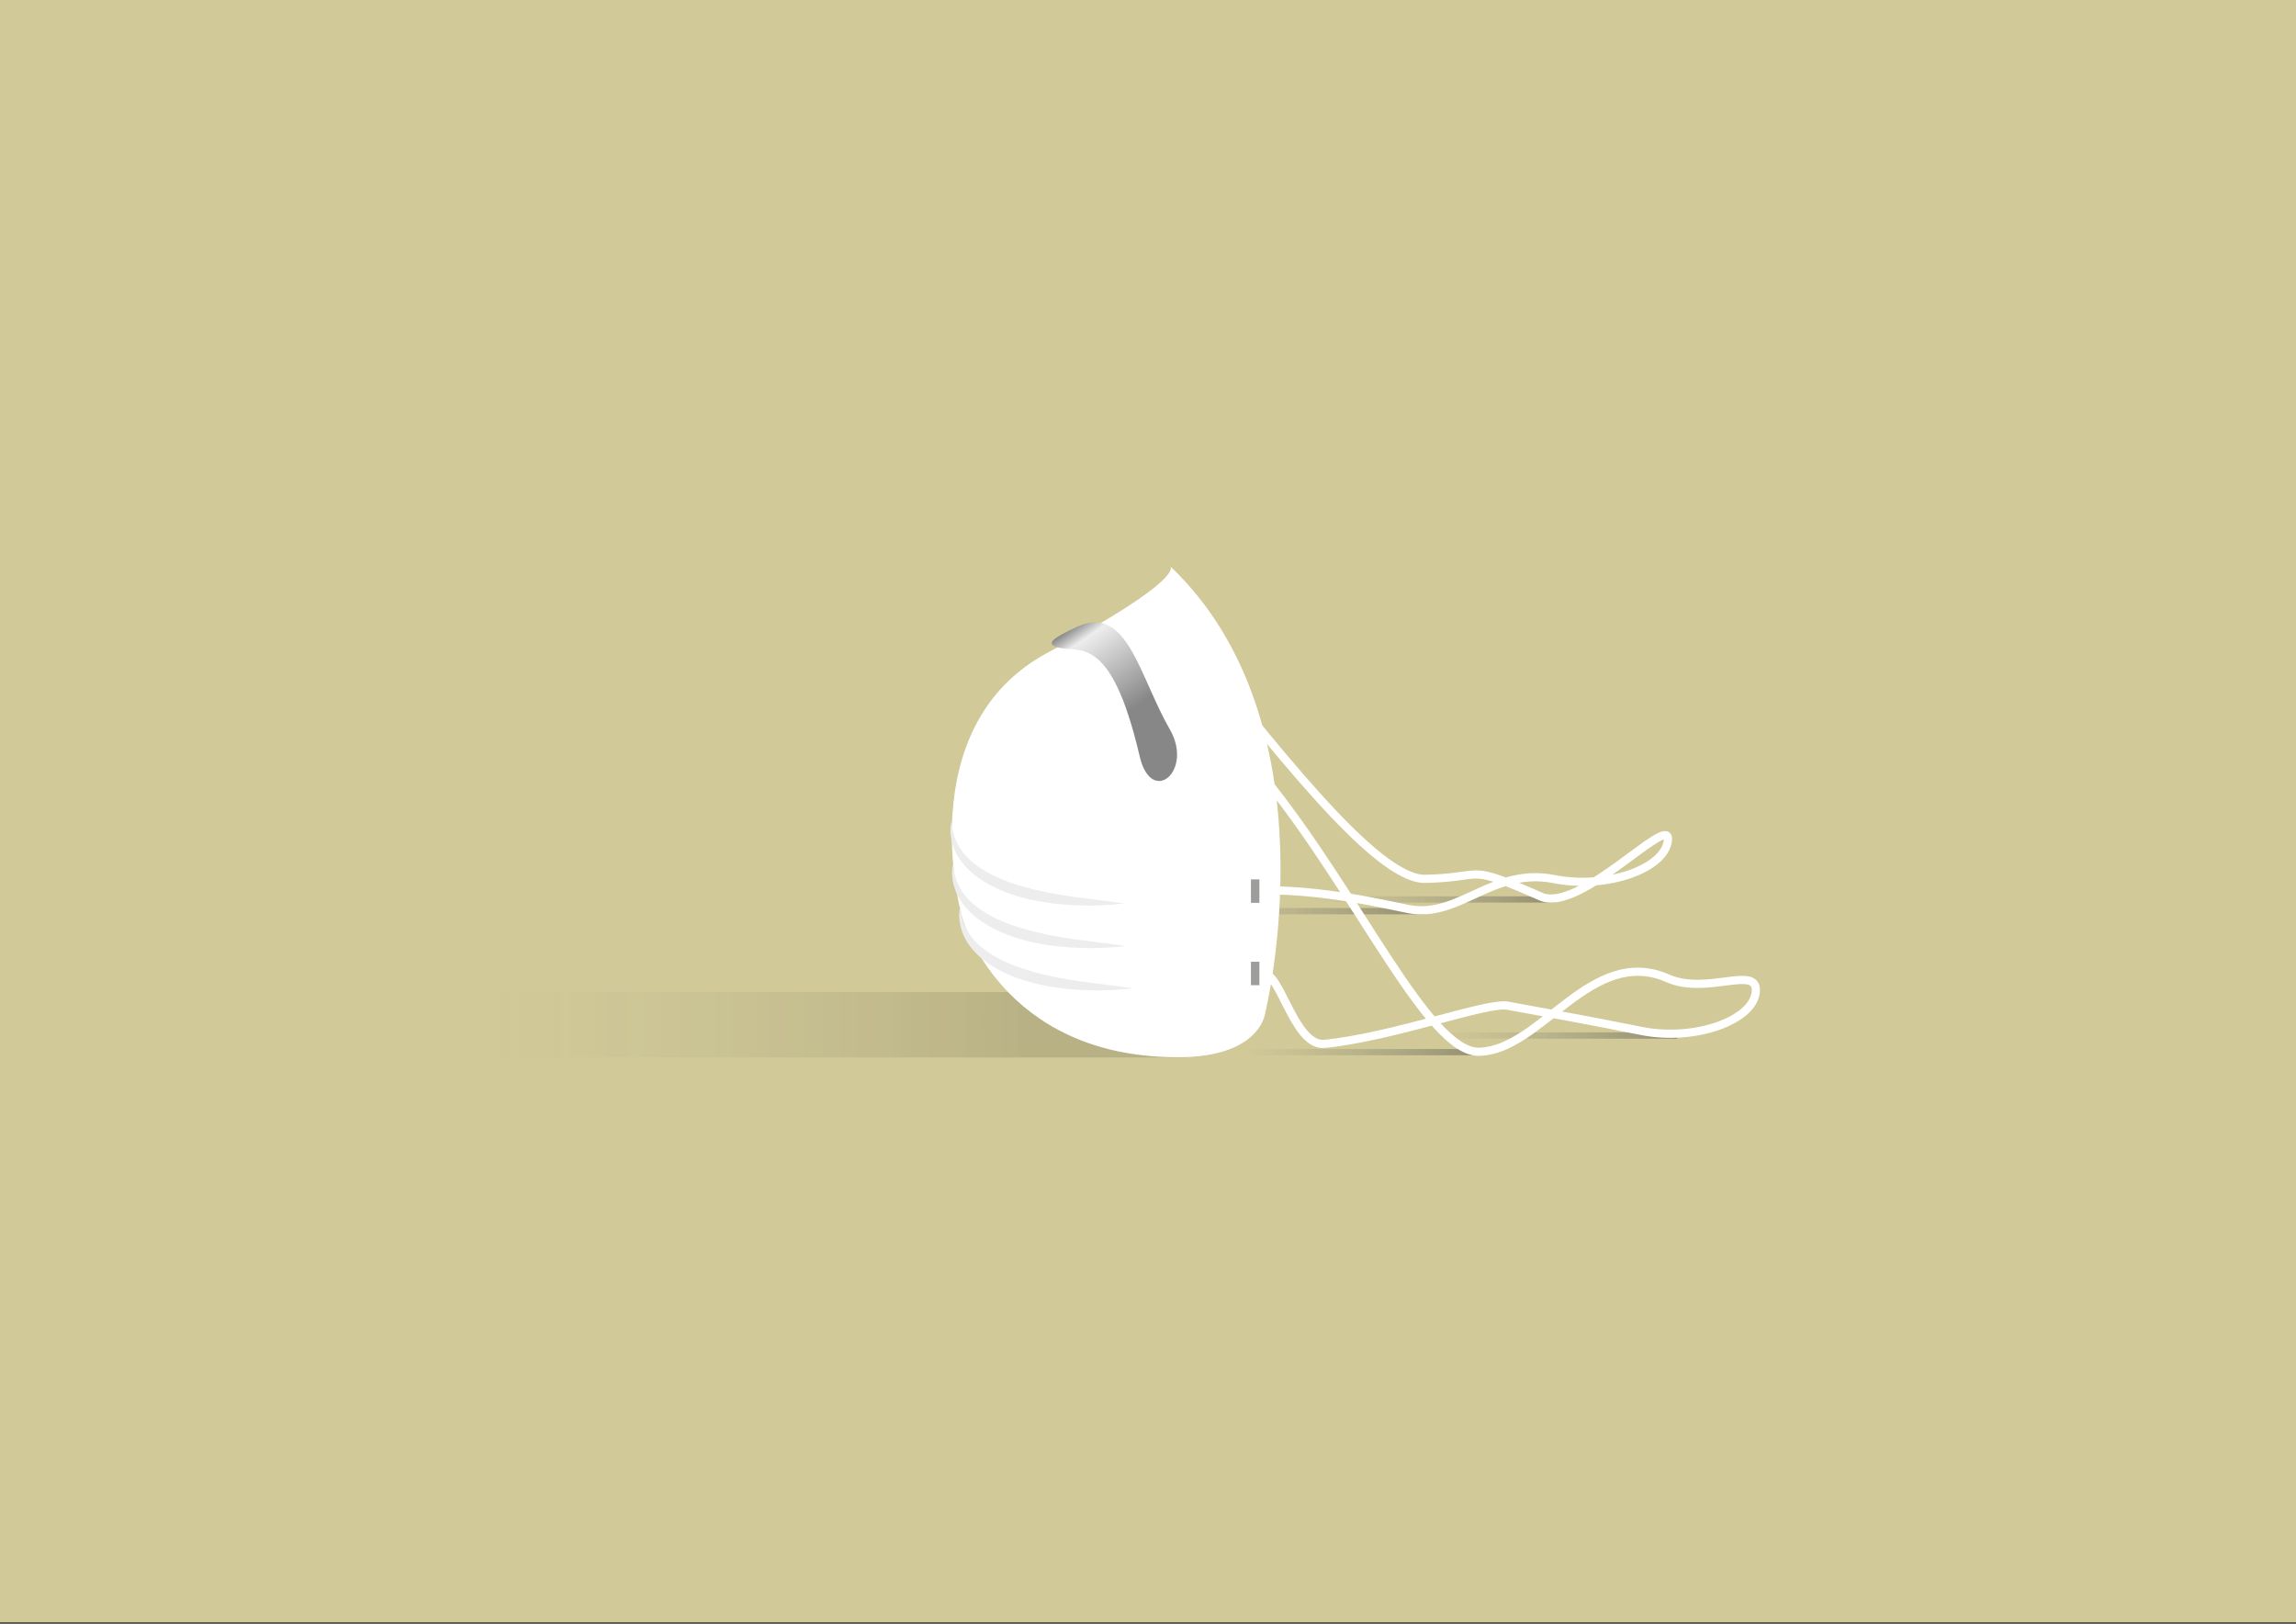 <?xml version="1.0" encoding="utf-8"?>
<!-- Generator: Adobe Illustrator 22.0.1, SVG Export Plug-In . SVG Version: 6.00 Build 0)  -->
<svg version="1.1" id="Capa_1" xmlns="http://www.w3.org/2000/svg" xmlns:xlink="http://www.w3.org/1999/xlink" x="0px" y="0px"
	 viewBox="0 0 841.9 595.3" style="enable-background:new 0 0 841.9 595.3;" xml:space="preserve">
<rect x="0" y="0" width="841.9" height="595.3" fill="#333333" stroke="none"/>
<style type="text/css">
	.st0{fill:#D1C997;}
	.st1{opacity:0.12;fill:url(#SVGID_1_);}
	.st2{opacity:0.42;fill:url(#SVGID_2_);}
	.st3{opacity:0.42;fill:url(#SVGID_3_);}
	.st4{opacity:0.42;fill:url(#SVGID_4_);}
	.st5{opacity:0.42;fill:url(#SVGID_5_);}
	.st6{fill:none;stroke:#FFFFFF;stroke-width:3;stroke-miterlimit:10;}
	.st7{fill:#FFFFFF;}
	.st8{fill:url(#SVGID_6_);}
	.st9{fill:#9D9D9C;}
	.st10{fill:#EDEDED;}
</style>
<rect class="st0" width="841.9" height="594.8"/>
<g>
	<linearGradient id="SVGID_1_" gradientUnits="userSpaceOnUse" x1="111.948" y1="375.703" x2="434.786" y2="375.703">
		<stop  offset="0.21" style="stop-color:#706F6F;stop-opacity:0"/>
		<stop  offset="0.833" style="stop-color:#000000"/>
	</linearGradient>
	<path class="st1" d="M133.6,363.7h301.2v24H133.6c0,0-21.7-2.8-21.7-12.9C111.9,365.3,133.6,363.7,133.6,363.7z"/>
	<linearGradient id="SVGID_2_" gradientUnits="userSpaceOnUse" x1="221.095" y1="385.77" x2="543.933" y2="385.77">
		<stop  offset="0.726" style="stop-color:#706F6F;stop-opacity:0"/>
		<stop  offset="1" style="stop-color:#3C3C3B"/>
	</linearGradient>
	<path class="st2" d="M242.8,384.6h301.2v2.3H242.8c0,0-21.7-0.3-21.7-1.2C221.1,384.8,242.8,384.6,242.8,384.6z"/>
	<linearGradient id="SVGID_3_" gradientUnits="userSpaceOnUse" x1="292.135" y1="379.617" x2="614.973" y2="379.617">
		<stop  offset="0.726" style="stop-color:#706F6F;stop-opacity:0"/>
		<stop  offset="1" style="stop-color:#3C3C3B"/>
	</linearGradient>
	<path class="st3" d="M313.8,378.5H615v2.3H313.8c0,0-21.7-0.3-21.7-1.2C292.1,378.6,313.8,378.5,313.8,378.5z"/>
	<linearGradient id="SVGID_4_" gradientUnits="userSpaceOnUse" x1="247.106" y1="329.777" x2="569.944" y2="329.777">
		<stop  offset="0.726" style="stop-color:#706F6F;stop-opacity:0"/>
		<stop  offset="1" style="stop-color:#3C3C3B"/>
	</linearGradient>
	<path class="st4" d="M268.8,328.6h301.2v2.3H268.8c0,0-21.7-0.3-21.7-1.2C247.1,328.8,268.8,328.6,268.8,328.6z"/>
	<linearGradient id="SVGID_5_" gradientUnits="userSpaceOnUse" x1="199.397" y1="334.019" x2="522.235" y2="334.019">
		<stop  offset="0.726" style="stop-color:#706F6F;stop-opacity:0"/>
		<stop  offset="1" style="stop-color:#3C3C3B"/>
	</linearGradient>
	<path class="st5" d="M221.1,332.9h301.2v2.3H221.1c0,0-21.7-0.3-21.7-1.2C199.4,333,221.1,332.9,221.1,332.9z"/>
	<path class="st6" d="M463.9,285.6c34.1,42,59.9,100.5,78.5,100c22.7-0.5,41.1-39.3,69.2-26.9c14.3,6.3,33.2-5.2,32.2,5
		c-1,10.5-22.5,18.1-41.7,14.3c-22.6-4.5-30.8-5.9-49.3-9.3c-7.5-1.4-41.5,11.4-67.1,14c-12.1,1.2-17.2-31.9-24-24.4"/>
	<path class="st6" d="M431.7,229.8c34.1,42,72.5,92.9,91,92.4c22.7-0.5,14.1-5.9,42.3,6.5c14.3,6.3,47.6-31,46.6-20.7
		c-1,10.5-22.5,18.1-41.7,14.3c-22.6-4.5-34.8,14.5-53.3,11c-7.5-1.4-37.5-8.9-63.1-6.4c-12.1,1.2-17.2-31.9-24-24.4"/>
	<path class="st7" d="M429.1,207.6c0,0,6.4,4.3-44.8,31.6S352.7,336,352.7,336s14,51.5,78.9,51.6c31.2,0.1,32.4-16.6,32.4-16.6
		S490.1,265.6,429.1,207.6z"/>
	<linearGradient id="SVGID_6_" gradientUnits="userSpaceOnUse" x1="394.422" y1="228.833" x2="431.973" y2="282.462">
		<stop  offset="0" style="stop-color:#878787"/>
		<stop  offset="9.679487e-02" style="stop-color:#EDEDED"/>
		<stop  offset="0.574" style="stop-color:#878787"/>
	</linearGradient>
	<path class="st8" d="M387.6,237.3c7.9,2.4,19.6-5.9,30.3,40c4.3,18.4,19.8,5.4,11.1-9.8c-11.3-19.6-15.6-46-33.8-37.8
		C386,233.9,383.4,236,387.6,237.3z"/>
	<rect x="458.7" y="322.4" class="st9" width="3.1" height="8.6"/>
	<rect x="458.7" y="352.6" class="st9" width="3.1" height="8.6"/>
	<g>
		<path class="st10" d="M349,300.8c0,3.3,0.9,6.4,2.4,9.1c1.5,2.7,3.6,5,6.1,6.9c4.9,3.8,10.8,6.2,16.8,8c6.1,1.8,12.3,3,18.7,3.9
			c6.4,0.9,12.8,1.6,19.3,2.5c-6.5,0.8-13,1-19.6,0.6c-6.5-0.4-13.1-1.3-19.5-3.2c-6.4-1.9-12.7-4.8-17.7-9.4
			c-1.2-1.2-2.4-2.5-3.4-3.9c-1-1.4-1.8-2.9-2.4-4.5C348.5,307.4,348.1,303.9,349,300.8z"/>
	</g>
	<g>
		<path class="st10" d="M349.6,316.4c0,3.3,0.9,6.4,2.4,9.1c1.5,2.7,3.6,5,6.1,6.9c4.9,3.8,10.8,6.2,16.8,8c6.1,1.8,12.3,3,18.7,3.9
			c6.4,0.9,12.8,1.6,19.3,2.5c-6.5,0.8-13,1-19.6,0.6c-6.5-0.4-13.1-1.3-19.5-3.2c-6.3-1.9-12.7-4.8-17.7-9.4
			c-1.2-1.2-2.4-2.5-3.4-3.9c-1-1.4-1.8-2.9-2.4-4.5C349.1,323.1,348.7,319.6,349.6,316.4z"/>
	</g>
	<g>
		<path class="st10" d="M352.2,331.9c0,3.3,0.9,6.4,2.4,9.1c1.5,2.7,3.6,5,6.1,6.9c4.9,3.8,10.8,6.2,16.8,8c6.1,1.8,12.3,3,18.7,3.9
			c6.4,0.9,12.8,1.6,19.3,2.5c-6.5,0.8-13,1-19.6,0.6c-6.5-0.4-13.1-1.3-19.5-3.2c-6.4-1.9-12.7-4.8-17.7-9.4
			c-1.2-1.2-2.4-2.5-3.4-3.9c-1-1.4-1.8-2.9-2.4-4.5C351.7,338.6,351.3,335,352.2,331.9z"/>
	</g>
</g>
</svg>

